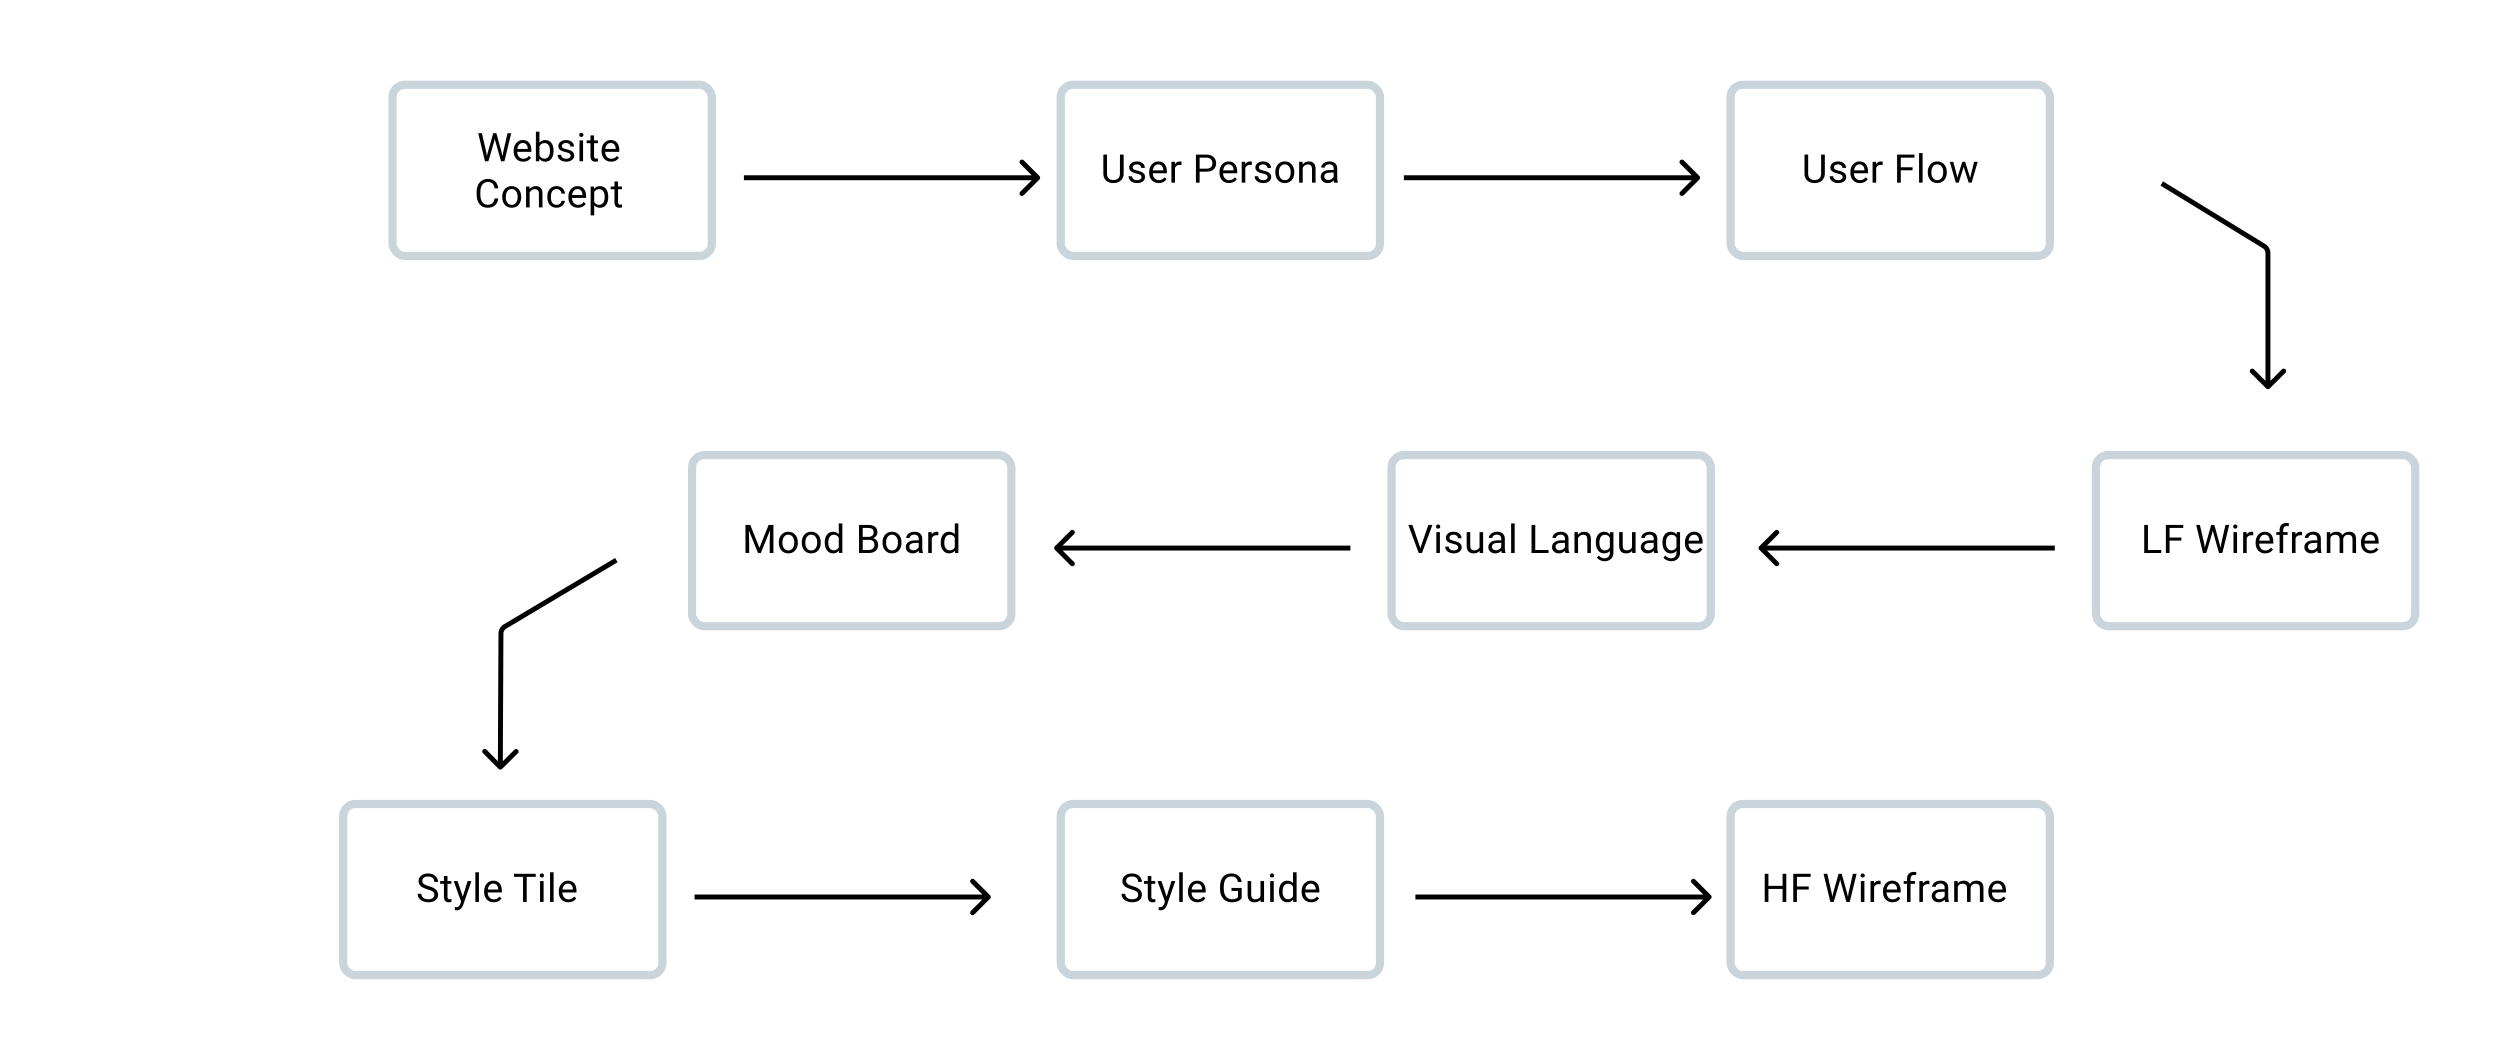 <svg width="1519" height="636" viewBox="0 0 1519 636" fill="none" xmlns="http://www.w3.org/2000/svg">
<rect width="1519" height="636" fill="white"/>
<rect x="238.5" y="51.5" width="194" height="104" rx="7.5" fill="white" stroke="#CAD4DB" stroke-width="5"/>
<path d="M295.501 92.621L295.829 94.871L296.309 92.844L299.684 80.938H301.583L304.876 92.844L305.344 94.906L305.708 92.609L308.356 80.938H310.618L306.481 98H304.43L300.915 85.566L300.645 84.266L300.376 85.566L296.731 98H294.68L290.555 80.938H292.805L295.501 92.621ZM317.905 98.234C316.187 98.234 314.788 97.672 313.71 96.547C312.632 95.414 312.093 93.902 312.093 92.012V91.613C312.093 90.356 312.331 89.234 312.808 88.25C313.292 87.258 313.964 86.484 314.823 85.93C315.691 85.367 316.628 85.086 317.636 85.086C319.284 85.086 320.566 85.629 321.48 86.715C322.394 87.801 322.851 89.356 322.851 91.379V92.281H314.261C314.292 93.531 314.655 94.543 315.351 95.316C316.054 96.082 316.944 96.465 318.023 96.465C318.788 96.465 319.437 96.309 319.968 95.996C320.499 95.684 320.964 95.269 321.362 94.754L322.687 95.785C321.624 97.418 320.03 98.234 317.905 98.234ZM317.636 86.867C316.761 86.867 316.027 87.188 315.433 87.828C314.839 88.461 314.472 89.352 314.331 90.5H320.683V90.336C320.62 89.234 320.323 88.383 319.792 87.781C319.261 87.172 318.542 86.867 317.636 86.867ZM336.337 91.801C336.337 93.738 335.892 95.297 335.002 96.477C334.111 97.648 332.916 98.234 331.416 98.234C329.814 98.234 328.576 97.668 327.701 96.535L327.595 98H325.603V80H327.771V86.715C328.646 85.629 329.853 85.086 331.392 85.086C332.931 85.086 334.138 85.668 335.013 86.832C335.896 87.996 336.337 89.59 336.337 91.613V91.801ZM334.17 91.555C334.17 90.078 333.884 88.938 333.314 88.133C332.744 87.328 331.923 86.926 330.853 86.926C329.423 86.926 328.396 87.59 327.771 88.918V94.402C328.435 95.731 329.47 96.394 330.877 96.394C331.916 96.394 332.724 95.992 333.302 95.188C333.88 94.383 334.17 93.172 334.17 91.555ZM346.695 94.637C346.695 94.051 346.473 93.598 346.027 93.277C345.59 92.949 344.82 92.668 343.719 92.434C342.625 92.199 341.754 91.918 341.105 91.59C340.465 91.262 339.988 90.871 339.676 90.418C339.371 89.965 339.219 89.426 339.219 88.801C339.219 87.762 339.656 86.883 340.531 86.164C341.414 85.445 342.539 85.086 343.906 85.086C345.344 85.086 346.508 85.457 347.398 86.199C348.297 86.941 348.746 87.891 348.746 89.047H346.566C346.566 88.453 346.312 87.941 345.805 87.512C345.305 87.082 344.672 86.867 343.906 86.867C343.117 86.867 342.5 87.039 342.055 87.383C341.609 87.727 341.387 88.176 341.387 88.731C341.387 89.254 341.594 89.648 342.008 89.914C342.422 90.18 343.168 90.434 344.246 90.676C345.332 90.918 346.211 91.207 346.883 91.543C347.555 91.879 348.051 92.285 348.371 92.762C348.699 93.231 348.863 93.805 348.863 94.484C348.863 95.617 348.41 96.527 347.504 97.215C346.598 97.894 345.422 98.234 343.977 98.234C342.961 98.234 342.062 98.055 341.281 97.695C340.5 97.336 339.887 96.836 339.441 96.195C339.004 95.547 338.785 94.848 338.785 94.098H340.953C340.992 94.824 341.281 95.402 341.82 95.832C342.367 96.254 343.086 96.465 343.977 96.465C344.797 96.465 345.453 96.301 345.945 95.973C346.445 95.637 346.695 95.191 346.695 94.637ZM354.276 98H352.108V85.32H354.276V98ZM351.932 81.957C351.932 81.606 352.038 81.309 352.248 81.066C352.467 80.824 352.788 80.703 353.209 80.703C353.631 80.703 353.952 80.824 354.17 81.066C354.389 81.309 354.498 81.606 354.498 81.957C354.498 82.309 354.389 82.602 354.17 82.836C353.952 83.07 353.631 83.188 353.209 83.188C352.788 83.188 352.467 83.07 352.248 82.836C352.038 82.602 351.932 82.309 351.932 81.957ZM360.931 82.25V85.32H363.298V86.996H360.931V94.859C360.931 95.367 361.036 95.75 361.247 96.008C361.458 96.258 361.817 96.383 362.325 96.383C362.575 96.383 362.919 96.336 363.356 96.242V98C362.786 98.156 362.231 98.234 361.692 98.234C360.723 98.234 359.993 97.941 359.501 97.356C359.009 96.769 358.763 95.938 358.763 94.859V86.996H356.454V85.32H358.763V82.25H360.931ZM371.335 98.234C369.616 98.234 368.218 97.672 367.14 96.547C366.062 95.414 365.523 93.902 365.523 92.012V91.613C365.523 90.356 365.761 89.234 366.238 88.25C366.722 87.258 367.394 86.484 368.253 85.93C369.12 85.367 370.058 85.086 371.066 85.086C372.714 85.086 373.995 85.629 374.909 86.715C375.824 87.801 376.281 89.356 376.281 91.379V92.281H367.691C367.722 93.531 368.085 94.543 368.781 95.316C369.484 96.082 370.374 96.465 371.452 96.465C372.218 96.465 372.866 96.309 373.398 95.996C373.929 95.684 374.394 95.269 374.792 94.754L376.116 95.785C375.054 97.418 373.46 98.234 371.335 98.234ZM371.066 86.867C370.191 86.867 369.456 87.188 368.863 87.828C368.269 88.461 367.902 89.352 367.761 90.5H374.113V90.336C374.05 89.234 373.753 88.383 373.222 87.781C372.691 87.172 371.972 86.867 371.066 86.867ZM302.743 120.586C302.532 122.391 301.864 123.785 300.739 124.77C299.622 125.746 298.134 126.234 296.274 126.234C294.259 126.234 292.641 125.512 291.423 124.066C290.212 122.621 289.606 120.688 289.606 118.266V116.625C289.606 115.039 289.887 113.645 290.45 112.441C291.02 111.238 291.825 110.316 292.864 109.676C293.903 109.027 295.106 108.703 296.473 108.703C298.286 108.703 299.739 109.211 300.833 110.227C301.926 111.234 302.563 112.633 302.743 114.422H300.481C300.286 113.062 299.86 112.078 299.204 111.469C298.555 110.859 297.645 110.555 296.473 110.555C295.036 110.555 293.907 111.086 293.087 112.148C292.274 113.211 291.868 114.723 291.868 116.684V118.336C291.868 120.188 292.255 121.66 293.028 122.754C293.801 123.848 294.884 124.395 296.274 124.395C297.524 124.395 298.481 124.113 299.145 123.551C299.817 122.98 300.262 121.992 300.481 120.586H302.743ZM305.144 119.543C305.144 118.301 305.386 117.184 305.87 116.191C306.362 115.199 307.042 114.434 307.909 113.895C308.784 113.355 309.78 113.086 310.898 113.086C312.624 113.086 314.019 113.684 315.081 114.879C316.152 116.074 316.687 117.664 316.687 119.648V119.801C316.687 121.035 316.448 122.145 315.972 123.129C315.503 124.105 314.827 124.867 313.944 125.414C313.069 125.961 312.062 126.234 310.921 126.234C309.202 126.234 307.808 125.637 306.737 124.441C305.675 123.246 305.144 121.664 305.144 119.695V119.543ZM307.323 119.801C307.323 121.207 307.648 122.336 308.296 123.188C308.952 124.039 309.827 124.465 310.921 124.465C312.023 124.465 312.898 124.035 313.546 123.176C314.194 122.309 314.519 121.098 314.519 119.543C314.519 118.152 314.187 117.027 313.523 116.168C312.866 115.301 311.991 114.867 310.898 114.867C309.827 114.867 308.964 115.293 308.308 116.145C307.652 116.996 307.323 118.215 307.323 119.801ZM321.689 113.32L321.759 114.914C322.728 113.695 323.994 113.086 325.556 113.086C328.236 113.086 329.587 114.598 329.611 117.621V126H327.443V117.609C327.435 116.695 327.224 116.02 326.81 115.582C326.404 115.145 325.767 114.926 324.9 114.926C324.197 114.926 323.58 115.113 323.048 115.488C322.517 115.863 322.103 116.355 321.806 116.965V126H319.638V113.32H321.689ZM338.199 124.465C338.973 124.465 339.648 124.23 340.227 123.762C340.805 123.293 341.125 122.707 341.188 122.004H343.238C343.199 122.73 342.949 123.422 342.488 124.078C342.027 124.734 341.41 125.258 340.637 125.648C339.871 126.039 339.059 126.234 338.199 126.234C336.473 126.234 335.098 125.66 334.074 124.512C333.059 123.355 332.551 121.777 332.551 119.777V119.414C332.551 118.18 332.777 117.082 333.23 116.121C333.684 115.16 334.332 114.414 335.176 113.883C336.027 113.352 337.031 113.086 338.188 113.086C339.609 113.086 340.789 113.512 341.727 114.363C342.672 115.215 343.176 116.32 343.238 117.68H341.188C341.125 116.859 340.812 116.188 340.25 115.664C339.695 115.133 339.008 114.867 338.188 114.867C337.086 114.867 336.23 115.266 335.621 116.062C335.02 116.852 334.719 117.996 334.719 119.496V119.906C334.719 121.367 335.02 122.492 335.621 123.281C336.223 124.07 337.082 124.465 338.199 124.465ZM351.17 126.234C349.452 126.234 348.053 125.672 346.975 124.547C345.897 123.414 345.358 121.902 345.358 120.012V119.613C345.358 118.355 345.596 117.234 346.073 116.25C346.557 115.258 347.229 114.484 348.088 113.93C348.955 113.367 349.893 113.086 350.901 113.086C352.549 113.086 353.83 113.629 354.745 114.715C355.659 115.801 356.116 117.355 356.116 119.379V120.281H347.526C347.557 121.531 347.92 122.543 348.616 123.316C349.319 124.082 350.209 124.465 351.288 124.465C352.053 124.465 352.702 124.309 353.233 123.996C353.764 123.684 354.229 123.27 354.627 122.754L355.952 123.785C354.889 125.418 353.295 126.234 351.17 126.234ZM350.901 114.867C350.026 114.867 349.291 115.188 348.698 115.828C348.104 116.461 347.737 117.352 347.596 118.5H353.948V118.336C353.885 117.234 353.588 116.383 353.057 115.781C352.526 115.172 351.807 114.867 350.901 114.867ZM369.579 119.801C369.579 121.73 369.138 123.285 368.255 124.465C367.372 125.645 366.177 126.234 364.669 126.234C363.13 126.234 361.919 125.746 361.036 124.77V130.875H358.868V113.32H360.848L360.954 114.727C361.837 113.633 363.063 113.086 364.634 113.086C366.157 113.086 367.36 113.66 368.243 114.809C369.134 115.957 369.579 117.555 369.579 119.602V119.801ZM367.411 119.555C367.411 118.125 367.106 116.996 366.497 116.168C365.888 115.34 365.052 114.926 363.989 114.926C362.677 114.926 361.692 115.508 361.036 116.672V122.73C361.684 123.887 362.677 124.465 364.013 124.465C365.052 124.465 365.876 124.055 366.485 123.234C367.102 122.406 367.411 121.18 367.411 119.555ZM375.519 110.25V113.32H377.886V114.996H375.519V122.859C375.519 123.367 375.624 123.75 375.835 124.008C376.046 124.258 376.406 124.383 376.913 124.383C377.163 124.383 377.507 124.336 377.945 124.242V126C377.374 126.156 376.82 126.234 376.281 126.234C375.312 126.234 374.581 125.941 374.089 125.355C373.597 124.77 373.351 123.938 373.351 122.859V114.996H371.042V113.32H373.351V110.25H375.519Z" fill="black"/>
<rect x="644.5" y="51.5" width="194" height="104" rx="7.5" fill="white" stroke="#CAD4DB" stroke-width="5"/>
<path d="M682.739 93.938V105.539C682.731 107.148 682.223 108.465 681.215 109.488C680.215 110.512 678.856 111.086 677.137 111.211L676.54 111.234C674.673 111.234 673.184 110.73 672.075 109.723C670.965 108.715 670.403 107.328 670.387 105.562V93.938H672.614V105.492C672.614 106.727 672.954 107.688 673.633 108.375C674.313 109.055 675.282 109.395 676.54 109.395C677.813 109.395 678.786 109.055 679.458 108.375C680.137 107.695 680.477 106.738 680.477 105.504V93.938H682.739ZM693.566 107.637C693.566 107.051 693.343 106.598 692.898 106.277C692.46 105.949 691.691 105.668 690.589 105.434C689.495 105.199 688.624 104.918 687.976 104.59C687.335 104.262 686.858 103.871 686.546 103.418C686.241 102.965 686.089 102.426 686.089 101.801C686.089 100.762 686.526 99.883 687.401 99.164C688.284 98.445 689.409 98.086 690.776 98.086C692.214 98.086 693.378 98.457 694.269 99.199C695.167 99.941 695.616 100.891 695.616 102.047H693.437C693.437 101.453 693.183 100.941 692.675 100.512C692.175 100.082 691.542 99.867 690.776 99.867C689.987 99.867 689.37 100.039 688.925 100.383C688.48 100.727 688.257 101.176 688.257 101.73C688.257 102.254 688.464 102.648 688.878 102.914C689.292 103.18 690.038 103.434 691.116 103.676C692.202 103.918 693.081 104.207 693.753 104.543C694.425 104.879 694.921 105.285 695.241 105.762C695.569 106.23 695.733 106.805 695.733 107.484C695.733 108.617 695.28 109.527 694.374 110.215C693.468 110.895 692.292 111.234 690.847 111.234C689.831 111.234 688.933 111.055 688.151 110.695C687.37 110.336 686.757 109.836 686.312 109.195C685.874 108.547 685.655 107.848 685.655 107.098H687.823C687.862 107.824 688.151 108.402 688.691 108.832C689.237 109.254 689.956 109.465 690.847 109.465C691.667 109.465 692.323 109.301 692.816 108.973C693.316 108.637 693.566 108.191 693.566 107.637ZM704.052 111.234C702.334 111.234 700.935 110.672 699.857 109.547C698.779 108.414 698.24 106.902 698.24 105.012V104.613C698.24 103.355 698.478 102.234 698.955 101.25C699.439 100.258 700.111 99.484 700.97 98.93C701.837 98.367 702.775 98.086 703.783 98.086C705.431 98.086 706.712 98.629 707.626 99.715C708.541 100.801 708.998 102.355 708.998 104.379V105.281H700.408C700.439 106.531 700.802 107.543 701.498 108.316C702.201 109.082 703.091 109.465 704.169 109.465C704.935 109.465 705.584 109.309 706.115 108.996C706.646 108.684 707.111 108.27 707.509 107.754L708.834 108.785C707.771 110.418 706.177 111.234 704.052 111.234ZM703.783 99.867C702.908 99.867 702.173 100.188 701.58 100.828C700.986 101.461 700.619 102.352 700.478 103.5H706.83V103.336C706.767 102.234 706.47 101.383 705.939 100.781C705.408 100.172 704.689 99.867 703.783 99.867ZM717.879 100.266C717.551 100.211 717.195 100.184 716.812 100.184C715.391 100.184 714.426 100.789 713.918 102V111H711.75V98.32H713.859L713.894 99.785C714.605 98.652 715.613 98.086 716.918 98.086C717.34 98.086 717.66 98.141 717.879 98.25V100.266ZM728.891 104.32V111H726.641V93.938H732.934C734.802 93.938 736.262 94.414 737.317 95.367C738.38 96.32 738.911 97.582 738.911 99.152C738.911 100.809 738.391 102.086 737.352 102.984C736.321 103.875 734.841 104.32 732.911 104.32H728.891ZM728.891 102.48H732.934C734.137 102.48 735.059 102.199 735.7 101.637C736.341 101.066 736.661 100.246 736.661 99.176C736.661 98.16 736.341 97.348 735.7 96.738C735.059 96.129 734.18 95.812 733.063 95.789H728.891V102.48ZM746.773 111.234C745.054 111.234 743.655 110.672 742.577 109.547C741.499 108.414 740.96 106.902 740.96 105.012V104.613C740.96 103.355 741.198 102.234 741.675 101.25C742.159 100.258 742.831 99.484 743.691 98.93C744.558 98.367 745.495 98.086 746.503 98.086C748.152 98.086 749.433 98.629 750.347 99.715C751.261 100.801 751.718 102.355 751.718 104.379V105.281H743.128C743.159 106.531 743.523 107.543 744.218 108.316C744.921 109.082 745.812 109.465 746.89 109.465C747.655 109.465 748.304 109.309 748.835 108.996C749.366 108.684 749.831 108.27 750.23 107.754L751.554 108.785C750.491 110.418 748.898 111.234 746.773 111.234ZM746.503 99.867C745.628 99.867 744.894 100.188 744.3 100.828C743.706 101.461 743.339 102.352 743.198 103.5H749.55V103.336C749.488 102.234 749.191 101.383 748.659 100.781C748.128 100.172 747.409 99.867 746.503 99.867ZM760.599 100.266C760.271 100.211 759.916 100.184 759.533 100.184C758.111 100.184 757.146 100.789 756.638 102V111H754.47V98.32H756.58L756.615 99.785C757.326 98.652 758.334 98.086 759.638 98.086C760.06 98.086 760.381 98.141 760.599 98.25V100.266ZM770.219 107.637C770.219 107.051 769.996 106.598 769.551 106.277C769.113 105.949 768.344 105.668 767.242 105.434C766.148 105.199 765.277 104.918 764.629 104.59C763.988 104.262 763.512 103.871 763.199 103.418C762.895 102.965 762.742 102.426 762.742 101.801C762.742 100.762 763.18 99.883 764.055 99.164C764.938 98.445 766.063 98.086 767.43 98.086C768.867 98.086 770.031 98.457 770.922 99.199C771.82 99.941 772.27 100.891 772.27 102.047H770.09C770.09 101.453 769.836 100.941 769.328 100.512C768.828 100.082 768.195 99.867 767.43 99.867C766.641 99.867 766.023 100.039 765.578 100.383C765.133 100.727 764.91 101.176 764.91 101.73C764.91 102.254 765.117 102.648 765.531 102.914C765.945 103.18 766.691 103.434 767.77 103.676C768.856 103.918 769.734 104.207 770.406 104.543C771.078 104.879 771.574 105.285 771.895 105.762C772.223 106.23 772.387 106.805 772.387 107.484C772.387 108.617 771.934 109.527 771.027 110.215C770.121 110.895 768.945 111.234 767.5 111.234C766.484 111.234 765.586 111.055 764.805 110.695C764.023 110.336 763.41 109.836 762.965 109.195C762.527 108.547 762.309 107.848 762.309 107.098H764.477C764.516 107.824 764.805 108.402 765.344 108.832C765.891 109.254 766.609 109.465 767.5 109.465C768.32 109.465 768.977 109.301 769.469 108.973C769.969 108.637 770.219 108.191 770.219 107.637ZM774.87 104.543C774.87 103.301 775.112 102.184 775.596 101.191C776.088 100.199 776.768 99.434 777.635 98.894C778.51 98.356 779.506 98.086 780.624 98.086C782.35 98.086 783.745 98.684 784.807 99.879C785.877 101.074 786.413 102.664 786.413 104.648V104.801C786.413 106.035 786.174 107.145 785.698 108.129C785.229 109.105 784.553 109.867 783.67 110.414C782.795 110.961 781.788 111.234 780.647 111.234C778.928 111.234 777.534 110.637 776.463 109.441C775.401 108.246 774.87 106.664 774.87 104.695V104.543ZM777.049 104.801C777.049 106.207 777.374 107.336 778.022 108.188C778.678 109.039 779.553 109.465 780.647 109.465C781.749 109.465 782.624 109.035 783.272 108.176C783.92 107.309 784.245 106.098 784.245 104.543C784.245 103.152 783.913 102.027 783.249 101.168C782.592 100.301 781.717 99.867 780.624 99.867C779.553 99.867 778.69 100.293 778.034 101.145C777.377 101.996 777.049 103.215 777.049 104.801ZM791.415 98.32L791.485 99.914C792.454 98.695 793.72 98.086 795.282 98.086C797.962 98.086 799.313 99.598 799.337 102.621V111H797.169V102.609C797.161 101.695 796.95 101.02 796.536 100.582C796.13 100.145 795.493 99.926 794.626 99.926C793.923 99.926 793.306 100.113 792.774 100.488C792.243 100.863 791.829 101.355 791.532 101.965V111H789.364V98.32H791.415ZM810.667 111C810.542 110.75 810.441 110.305 810.363 109.664C809.355 110.711 808.152 111.234 806.753 111.234C805.503 111.234 804.476 110.883 803.671 110.18C802.874 109.469 802.476 108.57 802.476 107.484C802.476 106.164 802.976 105.141 803.976 104.414C804.984 103.68 806.398 103.312 808.218 103.312H810.327V102.316C810.327 101.559 810.101 100.957 809.648 100.512C809.195 100.059 808.527 99.832 807.644 99.832C806.87 99.832 806.222 100.027 805.699 100.418C805.175 100.809 804.913 101.281 804.913 101.836H802.734C802.734 101.203 802.956 100.594 803.402 100.008C803.855 99.414 804.464 98.945 805.23 98.602C806.003 98.258 806.851 98.086 807.773 98.086C809.234 98.086 810.378 98.453 811.206 99.188C812.035 99.914 812.464 100.918 812.495 102.199V108.035C812.495 109.199 812.644 110.125 812.941 110.812V111H810.667ZM807.07 109.348C807.749 109.348 808.394 109.172 809.003 108.82C809.613 108.469 810.054 108.012 810.327 107.449V104.848H808.628C805.972 104.848 804.644 105.625 804.644 107.18C804.644 107.859 804.87 108.391 805.324 108.773C805.777 109.156 806.359 109.348 807.07 109.348Z" fill="black"/>
<rect x="1051.5" y="488.5" width="194" height="104" rx="7.5" fill="white" stroke="#CAD4DB" stroke-width="5"/>
<path d="M1085.35 548H1083.09V540.113H1074.49V548H1072.24V530.938H1074.49V538.273H1083.09V530.938H1085.35V548ZM1098.99 540.465H1091.83V548H1089.58V530.938H1100.15V532.789H1091.83V538.625H1098.99V540.465ZM1112.94 542.621L1113.27 544.871L1113.75 542.844L1117.12 530.938H1119.02L1122.32 542.844L1122.79 544.906L1123.15 542.609L1125.8 530.938H1128.06L1123.92 548H1121.87L1118.36 535.566L1118.09 534.266L1117.82 535.566L1114.17 548H1112.12L1108 530.938H1110.25L1112.94 542.621ZM1132.81 548H1130.65V535.32H1132.81V548ZM1130.47 531.957C1130.47 531.605 1130.58 531.309 1130.79 531.066C1131.01 530.824 1131.33 530.703 1131.75 530.703C1132.17 530.703 1132.49 530.824 1132.71 531.066C1132.93 531.309 1133.04 531.605 1133.04 531.957C1133.04 532.309 1132.93 532.602 1132.71 532.836C1132.49 533.07 1132.17 533.188 1131.75 533.188C1131.33 533.188 1131.01 533.07 1130.79 532.836C1130.58 532.602 1130.47 532.309 1130.47 531.957ZM1142.66 537.266C1142.33 537.211 1141.97 537.184 1141.59 537.184C1140.17 537.184 1139.2 537.789 1138.7 539V548H1136.53V535.32H1138.64L1138.67 536.785C1139.38 535.652 1140.39 535.086 1141.7 535.086C1142.12 535.086 1142.44 535.141 1142.66 535.25V537.266ZM1149.92 548.234C1148.2 548.234 1146.8 547.672 1145.73 546.547C1144.65 545.414 1144.11 543.902 1144.11 542.012V541.613C1144.11 540.355 1144.35 539.234 1144.82 538.25C1145.31 537.258 1145.98 536.484 1146.84 535.93C1147.71 535.367 1148.64 535.086 1149.65 535.086C1151.3 535.086 1152.58 535.629 1153.5 536.715C1154.41 537.801 1154.87 539.355 1154.87 541.379V542.281H1146.28C1146.31 543.531 1146.67 544.543 1147.37 545.316C1148.07 546.082 1148.96 546.465 1150.04 546.465C1150.8 546.465 1151.45 546.309 1151.98 545.996C1152.51 545.684 1152.98 545.27 1153.38 544.754L1154.7 545.785C1153.64 547.418 1152.05 548.234 1149.92 548.234ZM1149.65 536.867C1148.78 536.867 1148.04 537.188 1147.45 537.828C1146.85 538.461 1146.49 539.352 1146.35 540.5H1152.7V540.336C1152.64 539.234 1152.34 538.383 1151.81 537.781C1151.28 537.172 1150.56 536.867 1149.65 536.867ZM1158.69 548V536.996H1156.68V535.32H1158.69V534.02C1158.69 532.66 1159.05 531.609 1159.78 530.867C1160.5 530.125 1161.53 529.754 1162.86 529.754C1163.36 529.754 1163.85 529.82 1164.35 529.953L1164.23 531.711C1163.86 531.641 1163.47 531.605 1163.06 531.605C1162.35 531.605 1161.81 531.812 1161.43 532.227C1161.04 532.633 1160.85 533.219 1160.85 533.984V535.32H1163.56V536.996H1160.85V548H1158.69ZM1172.32 537.266C1172 537.211 1171.64 537.184 1171.26 537.184C1169.84 537.184 1168.87 537.789 1168.36 539V548H1166.2V535.32H1168.3L1168.34 536.785C1169.05 535.652 1170.06 535.086 1171.36 535.086C1171.79 535.086 1172.11 535.141 1172.32 535.25V537.266ZM1181.92 548C1181.8 547.75 1181.69 547.305 1181.62 546.664C1180.61 547.711 1179.4 548.234 1178.01 548.234C1176.76 548.234 1175.73 547.883 1174.92 547.18C1174.13 546.469 1173.73 545.57 1173.73 544.484C1173.73 543.164 1174.23 542.141 1175.23 541.414C1176.24 540.68 1177.65 540.312 1179.47 540.312H1181.58V539.316C1181.58 538.559 1181.35 537.957 1180.9 537.512C1180.45 537.059 1179.78 536.832 1178.9 536.832C1178.12 536.832 1177.48 537.027 1176.95 537.418C1176.43 537.809 1176.17 538.281 1176.17 538.836H1173.99C1173.99 538.203 1174.21 537.594 1174.65 537.008C1175.11 536.414 1175.72 535.945 1176.48 535.602C1177.26 535.258 1178.1 535.086 1179.03 535.086C1180.49 535.086 1181.63 535.453 1182.46 536.188C1183.29 536.914 1183.72 537.918 1183.75 539.199V545.035C1183.75 546.199 1183.9 547.125 1184.19 547.812V548H1181.92ZM1178.32 546.348C1179 546.348 1179.65 546.172 1180.26 545.82C1180.87 545.469 1181.31 545.012 1181.58 544.449V541.848H1179.88C1177.23 541.848 1175.9 542.625 1175.9 544.18C1175.9 544.859 1176.12 545.391 1176.58 545.773C1177.03 546.156 1177.61 546.348 1178.32 546.348ZM1189.42 535.32L1189.48 536.727C1190.41 535.633 1191.66 535.086 1193.24 535.086C1195.01 535.086 1196.22 535.766 1196.86 537.125C1197.28 536.516 1197.83 536.023 1198.5 535.648C1199.18 535.273 1199.98 535.086 1200.9 535.086C1203.68 535.086 1205.1 536.559 1205.15 539.504V548H1202.98V539.633C1202.98 538.727 1202.77 538.051 1202.36 537.605C1201.94 537.152 1201.25 536.926 1200.27 536.926C1199.47 536.926 1198.8 537.168 1198.27 537.652C1197.74 538.129 1197.43 538.773 1197.34 539.586V548H1195.16V539.691C1195.16 537.848 1194.26 536.926 1192.45 536.926C1191.03 536.926 1190.06 537.531 1189.54 538.742V548H1187.37V535.32H1189.42ZM1213.92 548.234C1212.2 548.234 1210.8 547.672 1209.73 546.547C1208.65 545.414 1208.11 543.902 1208.11 542.012V541.613C1208.11 540.355 1208.35 539.234 1208.82 538.25C1209.31 537.258 1209.98 536.484 1210.84 535.93C1211.71 535.367 1212.64 535.086 1213.65 535.086C1215.3 535.086 1216.58 535.629 1217.5 536.715C1218.41 537.801 1218.87 539.355 1218.87 541.379V542.281H1210.28C1210.31 543.531 1210.67 544.543 1211.37 545.316C1212.07 546.082 1212.96 546.465 1214.04 546.465C1214.8 546.465 1215.45 546.309 1215.98 545.996C1216.51 545.684 1216.98 545.27 1217.38 544.754L1218.7 545.785C1217.64 547.418 1216.05 548.234 1213.92 548.234ZM1213.65 536.867C1212.78 536.867 1212.04 537.188 1211.45 537.828C1210.85 538.461 1210.49 539.352 1210.35 540.5H1216.7V540.336C1216.64 539.234 1216.34 538.383 1215.81 537.781C1215.28 537.172 1214.56 536.867 1213.65 536.867Z" fill="black"/>
<rect x="208.5" y="488.5" width="194" height="104" rx="7.5" fill="white" stroke="#CAD4DB" stroke-width="5"/>
<path d="M259.843 540.395C257.913 539.84 256.507 539.16 255.624 538.355C254.749 537.543 254.312 536.543 254.312 535.355C254.312 534.012 254.847 532.902 255.917 532.027C256.995 531.145 258.394 530.703 260.112 530.703C261.284 530.703 262.327 530.93 263.241 531.383C264.163 531.836 264.874 532.461 265.374 533.258C265.882 534.055 266.136 534.926 266.136 535.871H263.874C263.874 534.84 263.546 534.031 262.89 533.445C262.233 532.852 261.308 532.555 260.112 532.555C259.003 532.555 258.136 532.801 257.511 533.293C256.894 533.777 256.585 534.453 256.585 535.32C256.585 536.016 256.878 536.605 257.464 537.09C258.058 537.566 259.062 538.004 260.476 538.402C261.898 538.801 263.007 539.242 263.804 539.727C264.608 540.203 265.202 540.762 265.585 541.402C265.976 542.043 266.171 542.797 266.171 543.664C266.171 545.047 265.632 546.156 264.554 546.992C263.476 547.82 262.034 548.234 260.23 548.234C259.058 548.234 257.964 548.012 256.948 547.566C255.933 547.113 255.148 546.496 254.593 545.715C254.046 544.934 253.773 544.047 253.773 543.055H256.034C256.034 544.086 256.413 544.902 257.171 545.504C257.937 546.098 258.956 546.395 260.23 546.395C261.417 546.395 262.327 546.152 262.96 545.668C263.593 545.184 263.909 544.523 263.909 543.688C263.909 542.852 263.616 542.207 263.03 541.754C262.444 541.293 261.382 540.84 259.843 540.395ZM271.9 532.25V535.32H274.267V536.996H271.9V544.859C271.9 545.367 272.005 545.75 272.216 546.008C272.427 546.258 272.787 546.383 273.294 546.383C273.544 546.383 273.888 546.336 274.326 546.242V548C273.755 548.156 273.201 548.234 272.662 548.234C271.693 548.234 270.962 547.941 270.47 547.355C269.978 546.77 269.732 545.938 269.732 544.859V536.996H267.423V535.32H269.732V532.25H271.9ZM281.191 544.824L284.144 535.32H286.465L281.367 549.957C280.578 552.066 279.324 553.121 277.605 553.121L277.195 553.086L276.387 552.934V551.176L276.973 551.223C277.707 551.223 278.277 551.074 278.684 550.777C279.098 550.48 279.437 549.938 279.703 549.148L280.184 547.859L275.66 535.32H278.027L281.191 544.824ZM290.998 548H288.83V530H290.998V548ZM299.973 548.234C298.255 548.234 296.856 547.672 295.778 546.547C294.7 545.414 294.161 543.902 294.161 542.012V541.613C294.161 540.355 294.399 539.234 294.876 538.25C295.36 537.258 296.032 536.484 296.891 535.93C297.759 535.367 298.696 535.086 299.704 535.086C301.352 535.086 302.634 535.629 303.548 536.715C304.462 537.801 304.919 539.355 304.919 541.379V542.281H296.329C296.36 543.531 296.723 544.543 297.419 545.316C298.122 546.082 299.012 546.465 300.091 546.465C300.856 546.465 301.505 546.309 302.036 545.996C302.567 545.684 303.032 545.27 303.43 544.754L304.755 545.785C303.692 547.418 302.098 548.234 299.973 548.234ZM299.704 536.867C298.829 536.867 298.095 537.188 297.501 537.828C296.907 538.461 296.54 539.352 296.399 540.5H302.751V540.336C302.688 539.234 302.391 538.383 301.86 537.781C301.329 537.172 300.61 536.867 299.704 536.867ZM325.517 532.789H320.033V548H317.795V532.789H312.322V530.938H325.517V532.789ZM330.297 548H328.129V535.32H330.297V548ZM327.953 531.957C327.953 531.605 328.059 531.309 328.27 531.066C328.488 530.824 328.809 530.703 329.231 530.703C329.652 530.703 329.973 530.824 330.191 531.066C330.41 531.309 330.52 531.605 330.52 531.957C330.52 532.309 330.41 532.602 330.191 532.836C329.973 533.07 329.652 533.188 329.231 533.188C328.809 533.188 328.488 533.07 328.27 532.836C328.059 532.602 327.953 532.309 327.953 531.957ZM336.366 548H334.198V530H336.366V548ZM345.341 548.234C343.622 548.234 342.224 547.672 341.145 546.547C340.067 545.414 339.528 543.902 339.528 542.012V541.613C339.528 540.355 339.767 539.234 340.243 538.25C340.727 537.258 341.399 536.484 342.259 535.93C343.126 535.367 344.063 535.086 345.071 535.086C346.72 535.086 348.001 535.629 348.915 536.715C349.829 537.801 350.286 539.355 350.286 541.379V542.281H341.696C341.727 543.531 342.091 544.543 342.786 545.316C343.489 546.082 344.38 546.465 345.458 546.465C346.224 546.465 346.872 546.309 347.403 545.996C347.934 545.684 348.399 545.27 348.798 544.754L350.122 545.785C349.059 547.418 347.466 548.234 345.341 548.234ZM345.071 536.867C344.196 536.867 343.462 537.188 342.868 537.828C342.274 538.461 341.907 539.352 341.767 540.5H348.118V540.336C348.056 539.234 347.759 538.383 347.227 537.781C346.696 537.172 345.977 536.867 345.071 536.867Z" fill="black"/>
<rect x="644.5" y="488.5" width="194" height="104" rx="7.5" fill="white" stroke="#CAD4DB" stroke-width="5"/>
<path d="M687.496 540.395C685.566 539.84 684.16 539.16 683.277 538.355C682.402 537.543 681.965 536.543 681.965 535.355C681.965 534.012 682.5 532.902 683.57 532.027C684.648 531.145 686.047 530.703 687.766 530.703C688.937 530.703 689.98 530.93 690.894 531.383C691.816 531.836 692.527 532.461 693.027 533.258C693.535 534.055 693.789 534.926 693.789 535.871H691.527C691.527 534.84 691.199 534.031 690.543 533.445C689.887 532.852 688.961 532.555 687.766 532.555C686.656 532.555 685.789 532.801 685.164 533.293C684.547 533.777 684.238 534.453 684.238 535.32C684.238 536.016 684.531 536.605 685.117 537.09C685.711 537.566 686.715 538.004 688.129 538.402C689.551 538.801 690.66 539.242 691.457 539.727C692.262 540.203 692.855 540.762 693.238 541.402C693.629 542.043 693.824 542.797 693.824 543.664C693.824 545.047 693.285 546.156 692.207 546.992C691.129 547.82 689.687 548.234 687.883 548.234C686.711 548.234 685.617 548.012 684.601 547.566C683.586 547.113 682.801 546.496 682.246 545.715C681.699 544.934 681.426 544.047 681.426 543.055H683.687C683.687 544.086 684.066 544.902 684.824 545.504C685.59 546.098 686.609 546.395 687.883 546.395C689.07 546.395 689.98 546.152 690.613 545.668C691.246 545.184 691.562 544.523 691.562 543.688C691.562 542.852 691.269 542.207 690.683 541.754C690.098 541.293 689.035 540.84 687.496 540.395ZM699.553 532.25V535.32H701.92V536.996H699.553V544.859C699.553 545.367 699.659 545.75 699.869 546.008C700.08 546.258 700.44 546.383 700.948 546.383C701.198 546.383 701.541 546.336 701.979 546.242V548C701.409 548.156 700.854 548.234 700.315 548.234C699.346 548.234 698.616 547.941 698.123 547.355C697.631 546.77 697.385 545.938 697.385 544.859V536.996H695.076V535.32H697.385V532.25H699.553ZM708.844 544.824L711.798 535.32H714.118L709.02 549.957C708.231 552.066 706.977 553.121 705.259 553.121L704.848 553.086L704.04 552.934V551.176L704.626 551.223C705.36 551.223 705.93 551.074 706.337 550.777C706.751 550.48 707.091 549.938 707.356 549.148L707.837 547.859L703.313 535.32H705.68L708.844 544.824ZM718.652 548H716.484V530H718.652V548ZM727.627 548.234C725.908 548.234 724.509 547.672 723.431 546.547C722.353 545.414 721.814 543.902 721.814 542.012V541.613C721.814 540.355 722.052 539.234 722.529 538.25C723.013 537.258 723.685 536.484 724.545 535.93C725.412 535.367 726.349 535.086 727.357 535.086C729.005 535.086 730.287 535.629 731.201 536.715C732.115 537.801 732.572 539.355 732.572 541.379V542.281H723.982C724.013 543.531 724.377 544.543 725.072 545.316C725.775 546.082 726.666 546.465 727.744 546.465C728.509 546.465 729.158 546.309 729.689 545.996C730.22 545.684 730.685 545.27 731.084 544.754L732.408 545.785C731.345 547.418 729.752 548.234 727.627 548.234ZM727.357 536.867C726.482 536.867 725.748 537.188 725.154 537.828C724.56 538.461 724.193 539.352 724.052 540.5H730.404V540.336C730.341 539.234 730.045 538.383 729.513 537.781C728.982 537.172 728.263 536.867 727.357 536.867ZM754.448 545.762C753.87 546.59 753.061 547.211 752.022 547.625C750.991 548.031 749.788 548.234 748.413 548.234C747.022 548.234 745.788 547.91 744.709 547.262C743.631 546.605 742.795 545.676 742.202 544.473C741.616 543.27 741.315 541.875 741.299 540.289V538.801C741.299 536.23 741.897 534.238 743.092 532.824C744.295 531.41 745.983 530.703 748.155 530.703C749.936 530.703 751.37 531.16 752.455 532.074C753.541 532.98 754.205 534.27 754.448 535.941H752.198C751.776 533.684 750.432 532.555 748.166 532.555C746.659 532.555 745.514 533.086 744.733 534.148C743.959 535.203 743.569 536.734 743.561 538.742V540.137C743.561 542.051 743.998 543.574 744.873 544.707C745.748 545.832 746.932 546.395 748.424 546.395C749.268 546.395 750.006 546.301 750.639 546.113C751.272 545.926 751.795 545.609 752.209 545.164V541.332H748.26V539.504H754.448V545.762ZM765.931 546.746C765.087 547.738 763.848 548.234 762.216 548.234C760.864 548.234 759.833 547.844 759.122 547.062C758.419 546.273 758.063 545.109 758.056 543.57V535.32H760.223V543.512C760.223 545.434 761.005 546.395 762.567 546.395C764.223 546.395 765.325 545.777 765.872 544.543V535.32H768.04V548H765.977L765.931 546.746ZM773.933 548H771.765V535.32H773.933V548ZM771.589 531.957C771.589 531.605 771.695 531.309 771.906 531.066C772.124 530.824 772.445 530.703 772.866 530.703C773.288 530.703 773.609 530.824 773.827 531.066C774.046 531.309 774.156 531.605 774.156 531.957C774.156 532.309 774.046 532.602 773.827 532.836C773.609 533.07 773.288 533.188 772.866 533.188C772.445 533.188 772.124 533.07 771.906 532.836C771.695 532.602 771.589 532.309 771.589 531.957ZM777.119 541.555C777.119 539.609 777.58 538.047 778.502 536.867C779.424 535.68 780.631 535.086 782.123 535.086C783.607 535.086 784.783 535.594 785.65 536.609V530H787.818V548H785.826L785.72 546.641C784.853 547.703 783.646 548.234 782.099 548.234C780.631 548.234 779.431 547.633 778.502 546.43C777.58 545.227 777.119 543.656 777.119 541.719V541.555ZM779.287 541.801C779.287 543.238 779.584 544.363 780.177 545.176C780.771 545.988 781.592 546.395 782.638 546.395C784.013 546.395 785.017 545.777 785.65 544.543V538.719C785.002 537.523 784.006 536.926 782.662 536.926C781.599 536.926 780.771 537.336 780.177 538.156C779.584 538.977 779.287 540.191 779.287 541.801ZM796.688 548.234C794.969 548.234 793.57 547.672 792.492 546.547C791.414 545.414 790.875 543.902 790.875 542.012V541.613C790.875 540.355 791.113 539.234 791.59 538.25C792.074 537.258 792.746 536.484 793.606 535.93C794.473 535.367 795.41 535.086 796.418 535.086C798.067 535.086 799.348 535.629 800.262 536.715C801.176 537.801 801.633 539.355 801.633 541.379V542.281H793.043C793.074 543.531 793.438 544.543 794.133 545.316C794.836 546.082 795.727 546.465 796.805 546.465C797.57 546.465 798.219 546.309 798.75 545.996C799.281 545.684 799.746 545.27 800.145 544.754L801.469 545.785C800.406 547.418 798.813 548.234 796.688 548.234ZM796.418 536.867C795.543 536.867 794.809 537.188 794.215 537.828C793.621 538.461 793.254 539.352 793.113 540.5H799.465V540.336C799.402 539.234 799.106 538.383 798.574 537.781C798.043 537.172 797.324 536.867 796.418 536.867Z" fill="black"/>
<rect x="1273.5" y="276.5" width="194" height="104" rx="7.5" fill="white" stroke="#CAD4DB" stroke-width="5"/>
<path d="M1305.09 334.16H1313.18V336H1302.83V318.938H1305.09V334.16ZM1325.39 328.465H1318.23V336H1315.98V318.938H1326.55V320.789H1318.23V326.625H1325.39V328.465ZM1339.34 330.621L1339.67 332.871L1340.15 330.844L1343.53 318.938H1345.43L1348.72 330.844L1349.19 332.906L1349.55 330.609L1352.2 318.938H1354.46L1350.32 336H1348.27L1344.76 323.566L1344.49 322.266L1344.22 323.566L1340.57 336H1338.52L1334.4 318.938H1336.65L1339.34 330.621ZM1359.22 336H1357.05V323.32H1359.22V336ZM1356.87 319.957C1356.87 319.605 1356.98 319.309 1357.19 319.066C1357.41 318.824 1357.73 318.703 1358.15 318.703C1358.57 318.703 1358.89 318.824 1359.11 319.066C1359.33 319.309 1359.44 319.605 1359.44 319.957C1359.44 320.309 1359.33 320.602 1359.11 320.836C1358.89 321.07 1358.57 321.188 1358.15 321.188C1357.73 321.188 1357.41 321.07 1357.19 320.836C1356.98 320.602 1356.87 320.309 1356.87 319.957ZM1369.06 325.266C1368.73 325.211 1368.38 325.184 1367.99 325.184C1366.57 325.184 1365.61 325.789 1365.1 327V336H1362.93V323.32H1365.04L1365.07 324.785C1365.79 323.652 1366.79 323.086 1368.1 323.086C1368.52 323.086 1368.84 323.141 1369.06 323.25V325.266ZM1376.32 336.234C1374.6 336.234 1373.21 335.672 1372.13 334.547C1371.05 333.414 1370.51 331.902 1370.51 330.012V329.613C1370.51 328.355 1370.75 327.234 1371.23 326.25C1371.71 325.258 1372.38 324.484 1373.24 323.93C1374.11 323.367 1375.05 323.086 1376.05 323.086C1377.7 323.086 1378.98 323.629 1379.9 324.715C1380.81 325.801 1381.27 327.355 1381.27 329.379V330.281H1372.68C1372.71 331.531 1373.07 332.543 1373.77 333.316C1374.47 334.082 1375.36 334.465 1376.44 334.465C1377.21 334.465 1377.85 334.309 1378.39 333.996C1378.92 333.684 1379.38 333.27 1379.78 332.754L1381.1 333.785C1380.04 335.418 1378.45 336.234 1376.32 336.234ZM1376.05 324.867C1375.18 324.867 1374.44 325.188 1373.85 325.828C1373.26 326.461 1372.89 327.352 1372.75 328.5H1379.1V328.336C1379.04 327.234 1378.74 326.383 1378.21 325.781C1377.68 325.172 1376.96 324.867 1376.05 324.867ZM1385.09 336V324.996H1383.08V323.32H1385.09V322.02C1385.09 320.66 1385.45 319.609 1386.18 318.867C1386.9 318.125 1387.93 317.754 1389.26 317.754C1389.76 317.754 1390.26 317.82 1390.75 317.953L1390.63 319.711C1390.26 319.641 1389.87 319.605 1389.46 319.605C1388.76 319.605 1388.21 319.812 1387.83 320.227C1387.45 320.633 1387.26 321.219 1387.26 321.984V323.32H1389.96V324.996H1387.26V336H1385.09ZM1398.73 325.266C1398.4 325.211 1398.04 325.184 1397.66 325.184C1396.24 325.184 1395.27 325.789 1394.77 327V336H1392.6V323.32H1394.71L1394.74 324.785C1395.45 323.652 1396.46 323.086 1397.77 323.086C1398.19 323.086 1398.51 323.141 1398.73 323.25V325.266ZM1408.32 336C1408.2 335.75 1408.1 335.305 1408.02 334.664C1407.01 335.711 1405.81 336.234 1404.41 336.234C1403.16 336.234 1402.13 335.883 1401.33 335.18C1400.53 334.469 1400.13 333.57 1400.13 332.484C1400.13 331.164 1400.63 330.141 1401.63 329.414C1402.64 328.68 1404.05 328.312 1405.87 328.312H1407.98V327.316C1407.98 326.559 1407.76 325.957 1407.3 325.512C1406.85 325.059 1406.18 324.832 1405.3 324.832C1404.53 324.832 1403.88 325.027 1403.35 325.418C1402.83 325.809 1402.57 326.281 1402.57 326.836H1400.39C1400.39 326.203 1400.61 325.594 1401.06 325.008C1401.51 324.414 1402.12 323.945 1402.89 323.602C1403.66 323.258 1404.51 323.086 1405.43 323.086C1406.89 323.086 1408.03 323.453 1408.86 324.188C1409.69 324.914 1410.12 325.918 1410.15 327.199V333.035C1410.15 334.199 1410.3 335.125 1410.6 335.812V336H1408.32ZM1404.73 334.348C1405.4 334.348 1406.05 334.172 1406.66 333.82C1407.27 333.469 1407.71 333.012 1407.98 332.449V329.848H1406.28C1403.63 329.848 1402.3 330.625 1402.3 332.18C1402.3 332.859 1402.53 333.391 1402.98 333.773C1403.43 334.156 1404.01 334.348 1404.73 334.348ZM1415.82 323.32L1415.88 324.727C1416.81 323.633 1418.06 323.086 1419.64 323.086C1421.41 323.086 1422.62 323.766 1423.26 325.125C1423.68 324.516 1424.23 324.023 1424.9 323.648C1425.58 323.273 1426.38 323.086 1427.31 323.086C1430.09 323.086 1431.5 324.559 1431.55 327.504V336H1429.38V327.633C1429.38 326.727 1429.17 326.051 1428.76 325.605C1428.34 325.152 1427.65 324.926 1426.67 324.926C1425.87 324.926 1425.2 325.168 1424.67 325.652C1424.14 326.129 1423.83 326.773 1423.74 327.586V336H1421.56V327.691C1421.56 325.848 1420.66 324.926 1418.86 324.926C1417.43 324.926 1416.46 325.531 1415.94 326.742V336H1413.77V323.32H1415.82ZM1440.32 336.234C1438.6 336.234 1437.21 335.672 1436.13 334.547C1435.05 333.414 1434.51 331.902 1434.51 330.012V329.613C1434.51 328.355 1434.75 327.234 1435.23 326.25C1435.71 325.258 1436.38 324.484 1437.24 323.93C1438.11 323.367 1439.05 323.086 1440.05 323.086C1441.7 323.086 1442.98 323.629 1443.9 324.715C1444.81 325.801 1445.27 327.355 1445.27 329.379V330.281H1436.68C1436.71 331.531 1437.07 332.543 1437.77 333.316C1438.47 334.082 1439.36 334.465 1440.44 334.465C1441.21 334.465 1441.85 334.309 1442.39 333.996C1442.92 333.684 1443.38 333.27 1443.78 332.754L1445.1 333.785C1444.04 335.418 1442.45 336.234 1440.32 336.234ZM1440.05 324.867C1439.18 324.867 1438.44 325.188 1437.85 325.828C1437.26 326.461 1436.89 327.352 1436.75 328.5H1443.1V328.336C1443.04 327.234 1442.74 326.383 1442.21 325.781C1441.68 325.172 1440.96 324.867 1440.05 324.867Z" fill="black"/>
<rect x="845.5" y="276.5" width="194" height="104" rx="7.5" fill="white" stroke="#CAD4DB" stroke-width="5"/>
<path d="M863 333.012L867.875 318.938H870.336L864.008 336H862.015L855.699 318.938H858.148L863 333.012ZM874.881 336H872.713V323.32H874.881V336ZM872.537 319.957C872.537 319.605 872.643 319.309 872.854 319.066C873.073 318.824 873.393 318.703 873.815 318.703C874.237 318.703 874.557 318.824 874.776 319.066C874.994 319.309 875.104 319.605 875.104 319.957C875.104 320.309 874.994 320.602 874.776 320.836C874.557 321.07 874.237 321.188 873.815 321.188C873.393 321.188 873.073 321.07 872.854 320.836C872.643 320.602 872.537 320.309 872.537 319.957ZM885.977 332.637C885.977 332.051 885.755 331.598 885.309 331.277C884.872 330.949 884.102 330.668 883.001 330.434C881.907 330.199 881.036 329.918 880.387 329.59C879.747 329.262 879.27 328.871 878.958 328.418C878.653 327.965 878.501 327.426 878.501 326.801C878.501 325.762 878.938 324.883 879.813 324.164C880.696 323.445 881.821 323.086 883.188 323.086C884.626 323.086 885.79 323.457 886.68 324.199C887.579 324.941 888.028 325.891 888.028 327.047H885.848C885.848 326.453 885.594 325.941 885.087 325.512C884.587 325.082 883.954 324.867 883.188 324.867C882.399 324.867 881.782 325.039 881.337 325.383C880.891 325.727 880.669 326.176 880.669 326.73C880.669 327.254 880.876 327.648 881.29 327.914C881.704 328.18 882.45 328.434 883.528 328.676C884.614 328.918 885.493 329.207 886.165 329.543C886.837 329.879 887.333 330.285 887.653 330.762C887.981 331.23 888.145 331.805 888.145 332.484C888.145 333.617 887.692 334.527 886.786 335.215C885.88 335.895 884.704 336.234 883.258 336.234C882.243 336.234 881.344 336.055 880.563 335.695C879.782 335.336 879.169 334.836 878.723 334.195C878.286 333.547 878.067 332.848 878.067 332.098H880.235C880.274 332.824 880.563 333.402 881.102 333.832C881.649 334.254 882.368 334.465 883.258 334.465C884.079 334.465 884.735 334.301 885.227 333.973C885.727 333.637 885.977 333.191 885.977 332.637ZM899.03 334.746C898.187 335.738 896.948 336.234 895.316 336.234C893.964 336.234 892.933 335.844 892.222 335.062C891.519 334.273 891.163 333.109 891.155 331.57V323.32H893.323V331.512C893.323 333.434 894.105 334.395 895.667 334.395C897.323 334.395 898.425 333.777 898.972 332.543V323.32H901.14V336H899.077L899.03 334.746ZM912.505 336C912.38 335.75 912.279 335.305 912.201 334.664C911.193 335.711 909.99 336.234 908.591 336.234C907.341 336.234 906.314 335.883 905.509 335.18C904.712 334.469 904.314 333.57 904.314 332.484C904.314 331.164 904.814 330.141 905.814 329.414C906.822 328.68 908.236 328.312 910.056 328.312H912.166V327.316C912.166 326.559 911.939 325.957 911.486 325.512C911.033 325.059 910.365 324.832 909.482 324.832C908.709 324.832 908.06 325.027 907.537 325.418C907.013 325.809 906.751 326.281 906.751 326.836H904.572C904.572 326.203 904.794 325.594 905.24 325.008C905.693 324.414 906.302 323.945 907.068 323.602C907.841 323.258 908.689 323.086 909.611 323.086C911.072 323.086 912.216 323.453 913.044 324.188C913.873 324.914 914.302 325.918 914.334 327.199V333.035C914.334 334.199 914.482 335.125 914.779 335.812V336H912.505ZM908.908 334.348C909.587 334.348 910.232 334.172 910.841 333.82C911.451 333.469 911.892 333.012 912.166 332.449V329.848H910.466C907.81 329.848 906.482 330.625 906.482 332.18C906.482 332.859 906.709 333.391 907.162 333.773C907.615 334.156 908.197 334.348 908.908 334.348ZM920.32 336H918.152V318H920.32V336ZM932.821 334.16H940.907V336H930.559V318.938H932.821V334.16ZM951.195 336C951.07 335.75 950.968 335.305 950.89 334.664C949.882 335.711 948.679 336.234 947.28 336.234C946.03 336.234 945.003 335.883 944.198 335.18C943.402 334.469 943.003 333.57 943.003 332.484C943.003 331.164 943.503 330.141 944.503 329.414C945.511 328.68 946.925 328.312 948.745 328.312H950.855V327.316C950.855 326.559 950.628 325.957 950.175 325.512C949.722 325.059 949.054 324.832 948.171 324.832C947.398 324.832 946.749 325.027 946.226 325.418C945.702 325.809 945.441 326.281 945.441 326.836H943.261C943.261 326.203 943.484 325.594 943.929 325.008C944.382 324.414 944.991 323.945 945.757 323.602C946.53 323.258 947.378 323.086 948.3 323.086C949.761 323.086 950.905 323.453 951.734 324.188C952.562 324.914 952.991 325.918 953.023 327.199V333.035C953.023 334.199 953.171 335.125 953.468 335.812V336H951.195ZM947.597 334.348C948.277 334.348 948.921 334.172 949.53 333.82C950.14 333.469 950.581 333.012 950.855 332.449V329.848H949.155C946.499 329.848 945.171 330.625 945.171 332.18C945.171 332.859 945.398 333.391 945.851 333.773C946.304 334.156 946.886 334.348 947.597 334.348ZM958.705 323.32L958.775 324.914C959.744 323.695 961.009 323.086 962.572 323.086C965.252 323.086 966.603 324.598 966.627 327.621V336H964.459V327.609C964.451 326.695 964.24 326.02 963.826 325.582C963.42 325.145 962.783 324.926 961.916 324.926C961.213 324.926 960.595 325.113 960.064 325.488C959.533 325.863 959.119 326.355 958.822 326.965V336H956.654V323.32H958.705ZM969.613 329.555C969.613 327.578 970.07 326.008 970.984 324.844C971.898 323.672 973.109 323.086 974.617 323.086C976.164 323.086 977.371 323.633 978.238 324.727L978.344 323.32H980.324V335.695C980.324 337.336 979.836 338.629 978.859 339.574C977.891 340.52 976.586 340.992 974.945 340.992C974.031 340.992 973.137 340.797 972.262 340.406C971.387 340.016 970.719 339.48 970.258 338.801L971.383 337.5C972.313 338.648 973.449 339.223 974.793 339.223C975.848 339.223 976.668 338.926 977.254 338.332C977.848 337.738 978.145 336.902 978.145 335.824V334.734C977.277 335.734 976.094 336.234 974.594 336.234C973.109 336.234 971.906 335.637 970.984 334.441C970.07 333.246 969.613 331.617 969.613 329.555ZM971.793 329.801C971.793 331.23 972.086 332.355 972.672 333.176C973.258 333.988 974.078 334.395 975.133 334.395C976.5 334.395 977.504 333.773 978.145 332.531V326.742C977.481 325.531 976.484 324.926 975.156 324.926C974.102 324.926 973.277 325.336 972.684 326.156C972.09 326.977 971.793 328.191 971.793 329.801ZM991.666 334.746C990.823 335.738 989.584 336.234 987.952 336.234C986.6 336.234 985.569 335.844 984.858 335.062C984.155 334.273 983.799 333.109 983.791 331.57V323.32H985.959V331.512C985.959 333.434 986.741 334.395 988.303 334.395C989.959 334.395 991.061 333.777 991.608 332.543V323.32H993.776V336H991.713L991.666 334.746ZM1005.14 336C1005.02 335.75 1004.91 335.305 1004.84 334.664C1003.83 335.711 1002.63 336.234 1001.23 336.234C999.977 336.234 998.95 335.883 998.145 335.18C997.349 334.469 996.95 333.57 996.95 332.484C996.95 331.164 997.45 330.141 998.45 329.414C999.458 328.68 1000.87 328.312 1002.69 328.312H1004.8V327.316C1004.8 326.559 1004.58 325.957 1004.12 325.512C1003.67 325.059 1003 324.832 1002.12 324.832C1001.34 324.832 1000.7 325.027 1000.17 325.418C999.649 325.809 999.388 326.281 999.388 326.836H997.208C997.208 326.203 997.431 325.594 997.876 325.008C998.329 324.414 998.938 323.945 999.704 323.602C1000.48 323.258 1001.33 323.086 1002.25 323.086C1003.71 323.086 1004.85 323.453 1005.68 324.188C1006.51 324.914 1006.94 325.918 1006.97 327.199V333.035C1006.97 334.199 1007.12 335.125 1007.41 335.812V336H1005.14ZM1001.54 334.348C1002.22 334.348 1002.87 334.172 1003.48 333.82C1004.09 333.469 1004.53 333.012 1004.8 332.449V329.848H1003.1C1000.45 329.848 999.118 330.625 999.118 332.18C999.118 332.859 999.345 333.391 999.798 333.773C1000.25 334.156 1000.83 334.348 1001.54 334.348ZM1010.09 329.555C1010.09 327.578 1010.54 326.008 1011.46 324.844C1012.37 323.672 1013.58 323.086 1015.09 323.086C1016.64 323.086 1017.84 323.633 1018.71 324.727L1018.82 323.32H1020.8V335.695C1020.8 337.336 1020.31 338.629 1019.33 339.574C1018.36 340.52 1017.06 340.992 1015.42 340.992C1014.5 340.992 1013.61 340.797 1012.73 340.406C1011.86 340.016 1011.19 339.48 1010.73 338.801L1011.85 337.5C1012.78 338.648 1013.92 339.223 1015.26 339.223C1016.32 339.223 1017.14 338.926 1017.73 338.332C1018.32 337.738 1018.62 336.902 1018.62 335.824V334.734C1017.75 335.734 1016.57 336.234 1015.07 336.234C1013.58 336.234 1012.38 335.637 1011.46 334.441C1010.54 333.246 1010.09 331.617 1010.09 329.555ZM1012.26 329.801C1012.26 331.23 1012.56 332.355 1013.14 333.176C1013.73 333.988 1014.55 334.395 1015.6 334.395C1016.97 334.395 1017.98 333.773 1018.62 332.531V326.742C1017.95 325.531 1016.96 324.926 1015.63 324.926C1014.57 324.926 1013.75 325.336 1013.16 326.156C1012.56 326.977 1012.26 328.191 1012.26 329.801ZM1029.57 336.234C1027.85 336.234 1026.45 335.672 1025.38 334.547C1024.3 333.414 1023.76 331.902 1023.76 330.012V329.613C1023.76 328.355 1024 327.234 1024.47 326.25C1024.96 325.258 1025.63 324.484 1026.49 323.93C1027.36 323.367 1028.29 323.086 1029.3 323.086C1030.95 323.086 1032.23 323.629 1033.15 324.715C1034.06 325.801 1034.52 327.355 1034.52 329.379V330.281H1025.93C1025.96 331.531 1026.32 332.543 1027.02 333.316C1027.72 334.082 1028.61 334.465 1029.69 334.465C1030.45 334.465 1031.1 334.309 1031.63 333.996C1032.17 333.684 1032.63 333.27 1033.03 332.754L1034.35 333.785C1033.29 335.418 1031.7 336.234 1029.57 336.234ZM1029.3 324.867C1028.43 324.867 1027.69 325.188 1027.1 325.828C1026.51 326.461 1026.14 327.352 1026 328.5H1032.35V328.336C1032.29 327.234 1031.99 326.383 1031.46 325.781C1030.93 325.172 1030.21 324.867 1029.3 324.867Z" fill="black"/>
<rect x="1051.5" y="51.5" width="194" height="104" rx="7.5" fill="white" stroke="#CAD4DB" stroke-width="5"/>
<path d="M1108.77 93.938V105.539C1108.76 107.148 1108.25 108.465 1107.24 109.488C1106.24 110.512 1104.89 111.086 1103.17 111.211L1102.57 111.234C1100.7 111.234 1099.21 110.73 1098.1 109.723C1096.99 108.715 1096.43 107.328 1096.42 105.562V93.938H1098.64V105.492C1098.64 106.727 1098.98 107.688 1099.66 108.375C1100.34 109.055 1101.31 109.395 1102.57 109.395C1103.84 109.395 1104.81 109.055 1105.49 108.375C1106.17 107.695 1106.51 106.738 1106.51 105.504V93.938H1108.77ZM1119.59 107.637C1119.59 107.051 1119.37 106.598 1118.93 106.277C1118.49 105.949 1117.72 105.668 1116.62 105.434C1115.52 105.199 1114.65 104.918 1114 104.59C1113.36 104.262 1112.89 103.871 1112.57 103.418C1112.27 102.965 1112.12 102.426 1112.12 101.801C1112.12 100.762 1112.56 99.883 1113.43 99.164C1114.31 98.445 1115.44 98.086 1116.81 98.086C1118.24 98.086 1119.41 98.457 1120.3 99.199C1121.2 99.941 1121.65 100.891 1121.65 102.047H1119.47C1119.47 101.453 1119.21 100.941 1118.7 100.512C1118.2 100.082 1117.57 99.867 1116.81 99.867C1116.02 99.867 1115.4 100.039 1114.95 100.383C1114.51 100.727 1114.29 101.176 1114.29 101.73C1114.29 102.254 1114.49 102.648 1114.91 102.914C1115.32 103.18 1116.07 103.434 1117.15 103.676C1118.23 103.918 1119.11 104.207 1119.78 104.543C1120.45 104.879 1120.95 105.285 1121.27 105.762C1121.6 106.23 1121.76 106.805 1121.76 107.484C1121.76 108.617 1121.31 109.527 1120.4 110.215C1119.5 110.895 1118.32 111.234 1116.88 111.234C1115.86 111.234 1114.96 111.055 1114.18 110.695C1113.4 110.336 1112.79 109.836 1112.34 109.195C1111.9 108.547 1111.68 107.848 1111.68 107.098H1113.85C1113.89 107.824 1114.18 108.402 1114.72 108.832C1115.27 109.254 1115.99 109.465 1116.88 109.465C1117.7 109.465 1118.35 109.301 1118.84 108.973C1119.34 108.637 1119.59 108.191 1119.59 107.637ZM1130.08 111.234C1128.36 111.234 1126.96 110.672 1125.89 109.547C1124.81 108.414 1124.27 106.902 1124.27 105.012V104.613C1124.27 103.355 1124.51 102.234 1124.98 101.25C1125.47 100.258 1126.14 99.484 1127 98.93C1127.87 98.367 1128.8 98.086 1129.81 98.086C1131.46 98.086 1132.74 98.629 1133.66 99.715C1134.57 100.801 1135.03 102.355 1135.03 104.379V105.281H1126.44C1126.47 106.531 1126.83 107.543 1127.53 108.316C1128.23 109.082 1129.12 109.465 1130.2 109.465C1130.96 109.465 1131.61 109.309 1132.14 108.996C1132.67 108.684 1133.14 108.27 1133.54 107.754L1134.86 108.785C1133.8 110.418 1132.21 111.234 1130.08 111.234ZM1129.81 99.867C1128.94 99.867 1128.2 100.188 1127.61 100.828C1127.01 101.461 1126.65 102.352 1126.51 103.5H1132.86V103.336C1132.8 102.234 1132.5 101.383 1131.97 100.781C1131.44 100.172 1130.72 99.867 1129.81 99.867ZM1143.91 100.266C1143.58 100.211 1143.22 100.184 1142.84 100.184C1141.42 100.184 1140.45 100.789 1139.95 102V111H1137.78V98.32H1139.89L1139.92 99.785C1140.63 98.652 1141.64 98.086 1142.95 98.086C1143.37 98.086 1143.69 98.141 1143.91 98.25V100.266ZM1162.08 103.465H1154.92V111H1152.67V93.938H1163.24V95.789H1154.92V101.625H1162.08V103.465ZM1168.18 111H1166.02V93H1168.18V111ZM1171.32 104.543C1171.32 103.301 1171.57 102.184 1172.05 101.191C1172.54 100.199 1173.22 99.434 1174.09 98.894C1174.96 98.356 1175.96 98.086 1177.08 98.086C1178.8 98.086 1180.2 98.684 1181.26 99.879C1182.33 101.074 1182.87 102.664 1182.87 104.648V104.801C1182.87 106.035 1182.63 107.145 1182.15 108.129C1181.68 109.105 1181.01 109.867 1180.12 110.414C1179.25 110.961 1178.24 111.234 1177.1 111.234C1175.38 111.234 1173.99 110.637 1172.92 109.441C1171.85 108.246 1171.32 106.664 1171.32 104.695V104.543ZM1173.5 104.801C1173.5 106.207 1173.83 107.336 1174.48 108.188C1175.13 109.039 1176.01 109.465 1177.1 109.465C1178.2 109.465 1179.08 109.035 1179.73 108.176C1180.37 107.309 1180.7 106.098 1180.7 104.543C1180.7 103.152 1180.37 102.027 1179.7 101.168C1179.05 100.301 1178.17 99.867 1177.08 99.867C1176.01 99.867 1175.14 100.293 1174.49 101.145C1173.83 101.996 1173.5 103.215 1173.5 104.801ZM1197.04 108.012L1199.48 98.32H1201.65L1197.96 111H1196.2L1193.12 101.391L1190.12 111H1188.36L1184.68 98.32H1186.84L1189.33 107.812L1192.29 98.32H1194.03L1197.04 108.012Z" fill="black"/>
<g filter="url(#filter0_d)">
<path d="M631.561 105.061C632.146 104.475 632.146 103.525 631.561 102.939L622.015 93.393C621.429 92.808 620.479 92.808 619.893 93.393C619.308 93.979 619.308 94.929 619.893 95.515L628.379 104L619.893 112.485C619.308 113.071 619.308 114.021 619.893 114.607C620.479 115.192 621.429 115.192 622.015 114.607L631.561 105.061ZM452 105.5H630.5V102.5H452V105.5Z" fill="black"/>
</g>
<g filter="url(#filter1_d)">
<path d="M640.939 327.939C640.354 328.525 640.354 329.475 640.939 330.061L650.485 339.607C651.071 340.192 652.021 340.192 652.607 339.607C653.192 339.021 653.192 338.071 652.607 337.485L644.121 329L652.607 320.515C653.192 319.929 653.192 318.979 652.607 318.393C652.021 317.808 651.071 317.808 650.485 318.393L640.939 327.939ZM820.5 327.5L642 327.5V330.5L820.5 330.5V327.5Z" fill="black"/>
</g>
<g filter="url(#filter2_d)">
<path d="M1039.56 542.061C1040.15 541.475 1040.15 540.525 1039.56 539.939L1030.01 530.393C1029.43 529.808 1028.48 529.808 1027.89 530.393C1027.31 530.979 1027.31 531.929 1027.89 532.515L1036.38 541L1027.89 549.485C1027.31 550.071 1027.31 551.021 1027.89 551.607C1028.48 552.192 1029.43 552.192 1030.01 551.607L1039.56 542.061ZM860 542.5L1038.5 542.5V539.5L860 539.5V542.5Z" fill="black"/>
</g>
<g filter="url(#filter3_d)">
<path d="M601.561 542.061C602.146 541.475 602.146 540.525 601.561 539.939L592.015 530.393C591.429 529.808 590.479 529.808 589.893 530.393C589.308 530.979 589.308 531.929 589.893 532.515L598.379 541L589.893 549.485C589.308 550.071 589.308 551.021 589.893 551.607C590.479 552.192 591.429 552.192 592.015 551.607L601.561 542.061ZM422 542.5L600.5 542.5V539.5L422 539.5V542.5Z" fill="black"/>
</g>
<g filter="url(#filter4_d)">
<path d="M1068.94 327.939C1068.35 328.525 1068.35 329.475 1068.94 330.061L1078.49 339.607C1079.07 340.192 1080.02 340.192 1080.61 339.607C1081.19 339.021 1081.19 338.071 1080.61 337.485L1072.12 329L1080.61 320.515C1081.19 319.929 1081.19 318.979 1080.61 318.393C1080.02 317.808 1079.07 317.808 1078.49 318.393L1068.94 327.939ZM1248.5 327.5L1070 327.5V330.5L1248.5 330.5V327.5Z" fill="black"/>
</g>
<g filter="url(#filter5_d)">
<path d="M1032.56 105.061C1033.15 104.475 1033.15 103.525 1032.56 102.939L1023.01 93.393C1022.43 92.808 1021.48 92.808 1020.89 93.393C1020.31 93.979 1020.31 94.929 1020.89 95.515L1029.38 104L1020.89 112.485C1020.31 113.071 1020.31 114.021 1020.89 114.607C1021.48 115.192 1022.43 115.192 1023.01 114.607L1032.56 105.061ZM853 105.5H1031.5V102.5H853V105.5Z" fill="black"/>
</g>
<g filter="url(#filter6_d)">
<path d="M1375.61 145.537L1374.83 146.816L1374.83 146.816L1375.61 145.537ZM1376.94 232.061C1377.53 232.646 1378.47 232.646 1379.06 232.061L1388.61 222.515C1389.19 221.929 1389.19 220.979 1388.61 220.393C1388.02 219.808 1387.07 219.808 1386.49 220.393L1378 228.879L1369.51 220.393C1368.93 219.808 1367.98 219.808 1367.39 220.393C1366.81 220.979 1366.81 221.929 1367.39 222.515L1376.94 232.061ZM1312.72 108.779L1374.83 146.816L1376.39 144.258L1314.28 106.221L1312.72 108.779ZM1376.5 149.801V231H1379.5V149.801H1376.5ZM1374.83 146.816C1375.87 147.452 1376.5 148.583 1376.5 149.801H1379.5C1379.5 147.539 1378.32 145.439 1376.39 144.258L1374.83 146.816Z" fill="black"/>
</g>
<g filter="url(#filter7_d)">
<path d="M306.813 376.671L306.045 375.383L306.813 376.671ZM302.935 463.173C303.518 463.761 304.467 463.765 305.056 463.182L314.646 453.68C315.234 453.097 315.238 452.148 314.655 451.559C314.072 450.971 313.123 450.966 312.534 451.549L304.01 459.996L295.564 451.471C294.981 450.883 294.031 450.879 293.442 451.462C292.854 452.045 292.85 452.994 293.433 453.583L302.935 463.173ZM373.733 335.033L306.045 375.383L307.581 377.96L375.269 337.61L373.733 335.033ZM302.873 380.936L302.5 462.11L305.5 462.124L305.873 380.95L302.873 380.936ZM306.045 375.383C304.087 376.55 302.884 378.657 302.873 380.936L305.873 380.95C305.879 379.723 306.527 378.588 307.581 377.96L306.045 375.383Z" fill="black"/>
</g>
<rect x="420.5" y="276.5" width="194" height="104" rx="7.5" fill="white" stroke="#CAD4DB" stroke-width="5"/>
<path d="M455.855 318.938L461.433 332.859L467.011 318.938H469.929V336H467.679V329.355L467.89 322.184L462.288 336H460.566L454.976 322.219L455.198 329.355V336H452.948V318.938H455.855ZM473.22 329.543C473.22 328.301 473.462 327.184 473.947 326.191C474.439 325.199 475.119 324.434 475.986 323.895C476.861 323.355 477.857 323.086 478.974 323.086C480.701 323.086 482.095 323.684 483.158 324.879C484.228 326.074 484.763 327.664 484.763 329.648V329.801C484.763 331.035 484.525 332.145 484.048 333.129C483.58 334.105 482.904 334.867 482.021 335.414C481.146 335.961 480.138 336.234 478.998 336.234C477.279 336.234 475.884 335.637 474.814 334.441C473.751 333.246 473.22 331.664 473.22 329.695V329.543ZM475.4 329.801C475.4 331.207 475.724 332.336 476.373 333.188C477.029 334.039 477.904 334.465 478.998 334.465C480.099 334.465 480.974 334.035 481.623 333.176C482.271 332.309 482.595 331.098 482.595 329.543C482.595 328.152 482.263 327.027 481.599 326.168C480.943 325.301 480.068 324.867 478.974 324.867C477.904 324.867 477.041 325.293 476.384 326.145C475.728 326.996 475.4 328.215 475.4 329.801ZM487.141 329.543C487.141 328.301 487.383 327.184 487.867 326.191C488.359 325.199 489.039 324.434 489.906 323.895C490.781 323.355 491.777 323.086 492.894 323.086C494.621 323.086 496.016 323.684 497.078 324.879C498.148 326.074 498.684 327.664 498.684 329.648V329.801C498.684 331.035 498.445 332.145 497.969 333.129C497.5 334.105 496.824 334.867 495.941 335.414C495.066 335.961 494.059 336.234 492.918 336.234C491.199 336.234 489.805 335.637 488.734 334.441C487.672 333.246 487.141 331.664 487.141 329.695V329.543ZM489.32 329.801C489.32 331.207 489.644 332.336 490.293 333.188C490.949 334.039 491.824 334.465 492.918 334.465C494.019 334.465 494.894 334.035 495.543 333.176C496.191 332.309 496.516 331.098 496.516 329.543C496.516 328.152 496.184 327.027 495.519 326.168C494.863 325.301 493.988 324.867 492.894 324.867C491.824 324.867 490.961 325.293 490.305 326.145C489.648 326.996 489.32 328.215 489.32 329.801ZM501.108 329.555C501.108 327.609 501.569 326.047 502.491 324.867C503.412 323.68 504.619 323.086 506.112 323.086C507.596 323.086 508.772 323.594 509.639 324.609V318H511.807V336H509.815L509.709 334.641C508.842 335.703 507.635 336.234 506.088 336.234C504.619 336.234 503.42 335.633 502.491 334.43C501.569 333.227 501.108 331.656 501.108 329.719V329.555ZM503.276 329.801C503.276 331.238 503.573 332.363 504.166 333.176C504.76 333.988 505.58 334.395 506.627 334.395C508.002 334.395 509.006 333.777 509.639 332.543V326.719C508.991 325.523 507.994 324.926 506.651 324.926C505.588 324.926 504.76 325.336 504.166 326.156C503.573 326.977 503.276 328.191 503.276 329.801ZM521.941 336V318.938H527.519C529.37 318.938 530.761 319.32 531.691 320.086C532.628 320.852 533.097 321.984 533.097 323.484C533.097 324.281 532.87 324.988 532.417 325.605C531.964 326.215 531.347 326.688 530.566 327.023C531.488 327.281 532.214 327.773 532.745 328.5C533.284 329.219 533.554 330.078 533.554 331.078C533.554 332.609 533.058 333.812 532.066 334.688C531.073 335.562 529.671 336 527.859 336H521.941ZM524.191 328.02V334.16H527.905C528.952 334.16 529.777 333.891 530.378 333.352C530.988 332.805 531.292 332.055 531.292 331.102C531.292 329.047 530.175 328.02 527.941 328.02H524.191ZM524.191 326.215H527.589C528.573 326.215 529.359 325.969 529.945 325.477C530.538 324.984 530.835 324.316 530.835 323.473C530.835 322.535 530.562 321.855 530.015 321.434C529.468 321.004 528.636 320.789 527.519 320.789H524.191V326.215ZM536.213 329.543C536.213 328.301 536.455 327.184 536.939 326.191C537.431 325.199 538.111 324.434 538.978 323.895C539.853 323.355 540.849 323.086 541.966 323.086C543.693 323.086 545.088 323.684 546.15 324.879C547.22 326.074 547.756 327.664 547.756 329.648V329.801C547.756 331.035 547.517 332.145 547.041 333.129C546.572 334.105 545.896 334.867 545.013 335.414C544.138 335.961 543.131 336.234 541.99 336.234C540.271 336.234 538.877 335.637 537.806 334.441C536.744 333.246 536.213 331.664 536.213 329.695V329.543ZM538.392 329.801C538.392 331.207 538.716 332.336 539.365 333.188C540.021 334.039 540.896 334.465 541.99 334.465C543.091 334.465 543.966 334.035 544.615 333.176C545.263 332.309 545.588 331.098 545.588 329.543C545.588 328.152 545.256 327.027 544.591 326.168C543.935 325.301 543.06 324.867 541.966 324.867C540.896 324.867 540.033 325.293 539.377 326.145C538.72 326.996 538.392 328.215 538.392 329.801ZM558.535 336C558.41 335.75 558.309 335.305 558.231 334.664C557.223 335.711 556.02 336.234 554.621 336.234C553.371 336.234 552.344 335.883 551.539 335.18C550.742 334.469 550.344 333.57 550.344 332.484C550.344 331.164 550.844 330.141 551.844 329.414C552.852 328.68 554.266 328.312 556.086 328.312H558.195V327.316C558.195 326.559 557.969 325.957 557.516 325.512C557.063 325.059 556.395 324.832 555.512 324.832C554.738 324.832 554.09 325.027 553.566 325.418C553.043 325.809 552.781 326.281 552.781 326.836H550.602C550.602 326.203 550.824 325.594 551.27 325.008C551.723 324.414 552.332 323.945 553.098 323.602C553.871 323.258 554.719 323.086 555.641 323.086C557.102 323.086 558.246 323.453 559.074 324.188C559.902 324.914 560.332 325.918 560.363 327.199V333.035C560.363 334.199 560.512 335.125 560.809 335.812V336H558.535ZM554.938 334.348C555.617 334.348 556.262 334.172 556.871 333.82C557.481 333.469 557.922 333.012 558.195 332.449V329.848H556.496C553.84 329.848 552.512 330.625 552.512 332.18C552.512 332.859 552.738 333.391 553.191 333.773C553.645 334.156 554.227 334.348 554.938 334.348ZM570.124 325.266C569.795 325.211 569.44 325.184 569.057 325.184C567.635 325.184 566.67 325.789 566.163 327V336H563.995V323.32H566.104L566.139 324.785C566.85 323.652 567.858 323.086 569.163 323.086C569.584 323.086 569.905 323.141 570.124 323.25V325.266ZM571.599 329.555C571.599 327.609 572.059 326.047 572.981 324.867C573.903 323.68 575.11 323.086 576.602 323.086C578.087 323.086 579.263 323.594 580.13 324.609V318H582.298V336H580.306L580.2 334.641C579.333 335.703 578.126 336.234 576.579 336.234C575.11 336.234 573.911 335.633 572.981 334.43C572.059 333.227 571.599 331.656 571.599 329.719V329.555ZM573.767 329.801C573.767 331.238 574.063 332.363 574.657 333.176C575.251 333.988 576.071 334.395 577.118 334.395C578.493 334.395 579.497 333.777 580.13 332.543V326.719C579.481 325.523 578.485 324.926 577.142 324.926C576.079 324.926 575.251 325.336 574.657 326.156C574.063 326.977 573.767 328.191 573.767 329.801Z" fill="black"/>
<defs>
<filter id="filter0_d" x="448" y="92.954" width="188" height="30.092" filterUnits="userSpaceOnUse" color-interpolation-filters="sRGB">
<feFlood flood-opacity="0" result="BackgroundImageFix"/>
<feColorMatrix in="SourceAlpha" type="matrix" values="0 0 0 0 0 0 0 0 0 0 0 0 0 0 0 0 0 0 127 0"/>
<feOffset dy="4"/>
<feGaussianBlur stdDeviation="2"/>
<feColorMatrix type="matrix" values="0 0 0 0 0 0 0 0 0 0 0 0 0 0 0 0 0 0 0.25 0"/>
<feBlend mode="normal" in2="BackgroundImageFix" result="effect1_dropShadow"/>
<feBlend mode="normal" in="SourceGraphic" in2="effect1_dropShadow" result="shape"/>
</filter>
<filter id="filter1_d" x="636.5" y="317.954" width="188" height="30.092" filterUnits="userSpaceOnUse" color-interpolation-filters="sRGB">
<feFlood flood-opacity="0" result="BackgroundImageFix"/>
<feColorMatrix in="SourceAlpha" type="matrix" values="0 0 0 0 0 0 0 0 0 0 0 0 0 0 0 0 0 0 127 0"/>
<feOffset dy="4"/>
<feGaussianBlur stdDeviation="2"/>
<feColorMatrix type="matrix" values="0 0 0 0 0 0 0 0 0 0 0 0 0 0 0 0 0 0 0.25 0"/>
<feBlend mode="normal" in2="BackgroundImageFix" result="effect1_dropShadow"/>
<feBlend mode="normal" in="SourceGraphic" in2="effect1_dropShadow" result="shape"/>
</filter>
<filter id="filter2_d" x="856" y="529.954" width="188" height="30.092" filterUnits="userSpaceOnUse" color-interpolation-filters="sRGB">
<feFlood flood-opacity="0" result="BackgroundImageFix"/>
<feColorMatrix in="SourceAlpha" type="matrix" values="0 0 0 0 0 0 0 0 0 0 0 0 0 0 0 0 0 0 127 0"/>
<feOffset dy="4"/>
<feGaussianBlur stdDeviation="2"/>
<feColorMatrix type="matrix" values="0 0 0 0 0 0 0 0 0 0 0 0 0 0 0 0 0 0 0.25 0"/>
<feBlend mode="normal" in2="BackgroundImageFix" result="effect1_dropShadow"/>
<feBlend mode="normal" in="SourceGraphic" in2="effect1_dropShadow" result="shape"/>
</filter>
<filter id="filter3_d" x="418" y="529.954" width="188" height="30.092" filterUnits="userSpaceOnUse" color-interpolation-filters="sRGB">
<feFlood flood-opacity="0" result="BackgroundImageFix"/>
<feColorMatrix in="SourceAlpha" type="matrix" values="0 0 0 0 0 0 0 0 0 0 0 0 0 0 0 0 0 0 127 0"/>
<feOffset dy="4"/>
<feGaussianBlur stdDeviation="2"/>
<feColorMatrix type="matrix" values="0 0 0 0 0 0 0 0 0 0 0 0 0 0 0 0 0 0 0.25 0"/>
<feBlend mode="normal" in2="BackgroundImageFix" result="effect1_dropShadow"/>
<feBlend mode="normal" in="SourceGraphic" in2="effect1_dropShadow" result="shape"/>
</filter>
<filter id="filter4_d" x="1064.5" y="317.954" width="188" height="30.092" filterUnits="userSpaceOnUse" color-interpolation-filters="sRGB">
<feFlood flood-opacity="0" result="BackgroundImageFix"/>
<feColorMatrix in="SourceAlpha" type="matrix" values="0 0 0 0 0 0 0 0 0 0 0 0 0 0 0 0 0 0 127 0"/>
<feOffset dy="4"/>
<feGaussianBlur stdDeviation="2"/>
<feColorMatrix type="matrix" values="0 0 0 0 0 0 0 0 0 0 0 0 0 0 0 0 0 0 0.25 0"/>
<feBlend mode="normal" in2="BackgroundImageFix" result="effect1_dropShadow"/>
<feBlend mode="normal" in="SourceGraphic" in2="effect1_dropShadow" result="shape"/>
</filter>
<filter id="filter5_d" x="849" y="92.954" width="188" height="30.092" filterUnits="userSpaceOnUse" color-interpolation-filters="sRGB">
<feFlood flood-opacity="0" result="BackgroundImageFix"/>
<feColorMatrix in="SourceAlpha" type="matrix" values="0 0 0 0 0 0 0 0 0 0 0 0 0 0 0 0 0 0 127 0"/>
<feOffset dy="4"/>
<feGaussianBlur stdDeviation="2"/>
<feColorMatrix type="matrix" values="0 0 0 0 0 0 0 0 0 0 0 0 0 0 0 0 0 0 0.25 0"/>
<feBlend mode="normal" in2="BackgroundImageFix" result="effect1_dropShadow"/>
<feBlend mode="normal" in="SourceGraphic" in2="effect1_dropShadow" result="shape"/>
</filter>
<filter id="filter6_d" x="1308.72" y="106.221" width="84.329" height="134.279" filterUnits="userSpaceOnUse" color-interpolation-filters="sRGB">
<feFlood flood-opacity="0" result="BackgroundImageFix"/>
<feColorMatrix in="SourceAlpha" type="matrix" values="0 0 0 0 0 0 0 0 0 0 0 0 0 0 0 0 0 0 127 0"/>
<feOffset dy="4"/>
<feGaussianBlur stdDeviation="2"/>
<feColorMatrix type="matrix" values="0 0 0 0 0 0 0 0 0 0 0 0 0 0 0 0 0 0 0.25 0"/>
<feBlend mode="normal" in2="BackgroundImageFix" result="effect1_dropShadow"/>
<feBlend mode="normal" in="SourceGraphic" in2="effect1_dropShadow" result="shape"/>
</filter>
<filter id="filter7_d" x="288.947" y="334.665" width="90.334" height="137.278" filterUnits="userSpaceOnUse" color-interpolation-filters="sRGB">
<feFlood flood-opacity="0" result="BackgroundImageFix"/>
<feColorMatrix in="SourceAlpha" type="matrix" values="0 0 0 0 0 0 0 0 0 0 0 0 0 0 0 0 0 0 127 0"/>
<feOffset dy="4"/>
<feGaussianBlur stdDeviation="2"/>
<feColorMatrix type="matrix" values="0 0 0 0 0 0 0 0 0 0 0 0 0 0 0 0 0 0 0.25 0"/>
<feBlend mode="normal" in2="BackgroundImageFix" result="effect1_dropShadow"/>
<feBlend mode="normal" in="SourceGraphic" in2="effect1_dropShadow" result="shape"/>
</filter>
</defs>
</svg>
